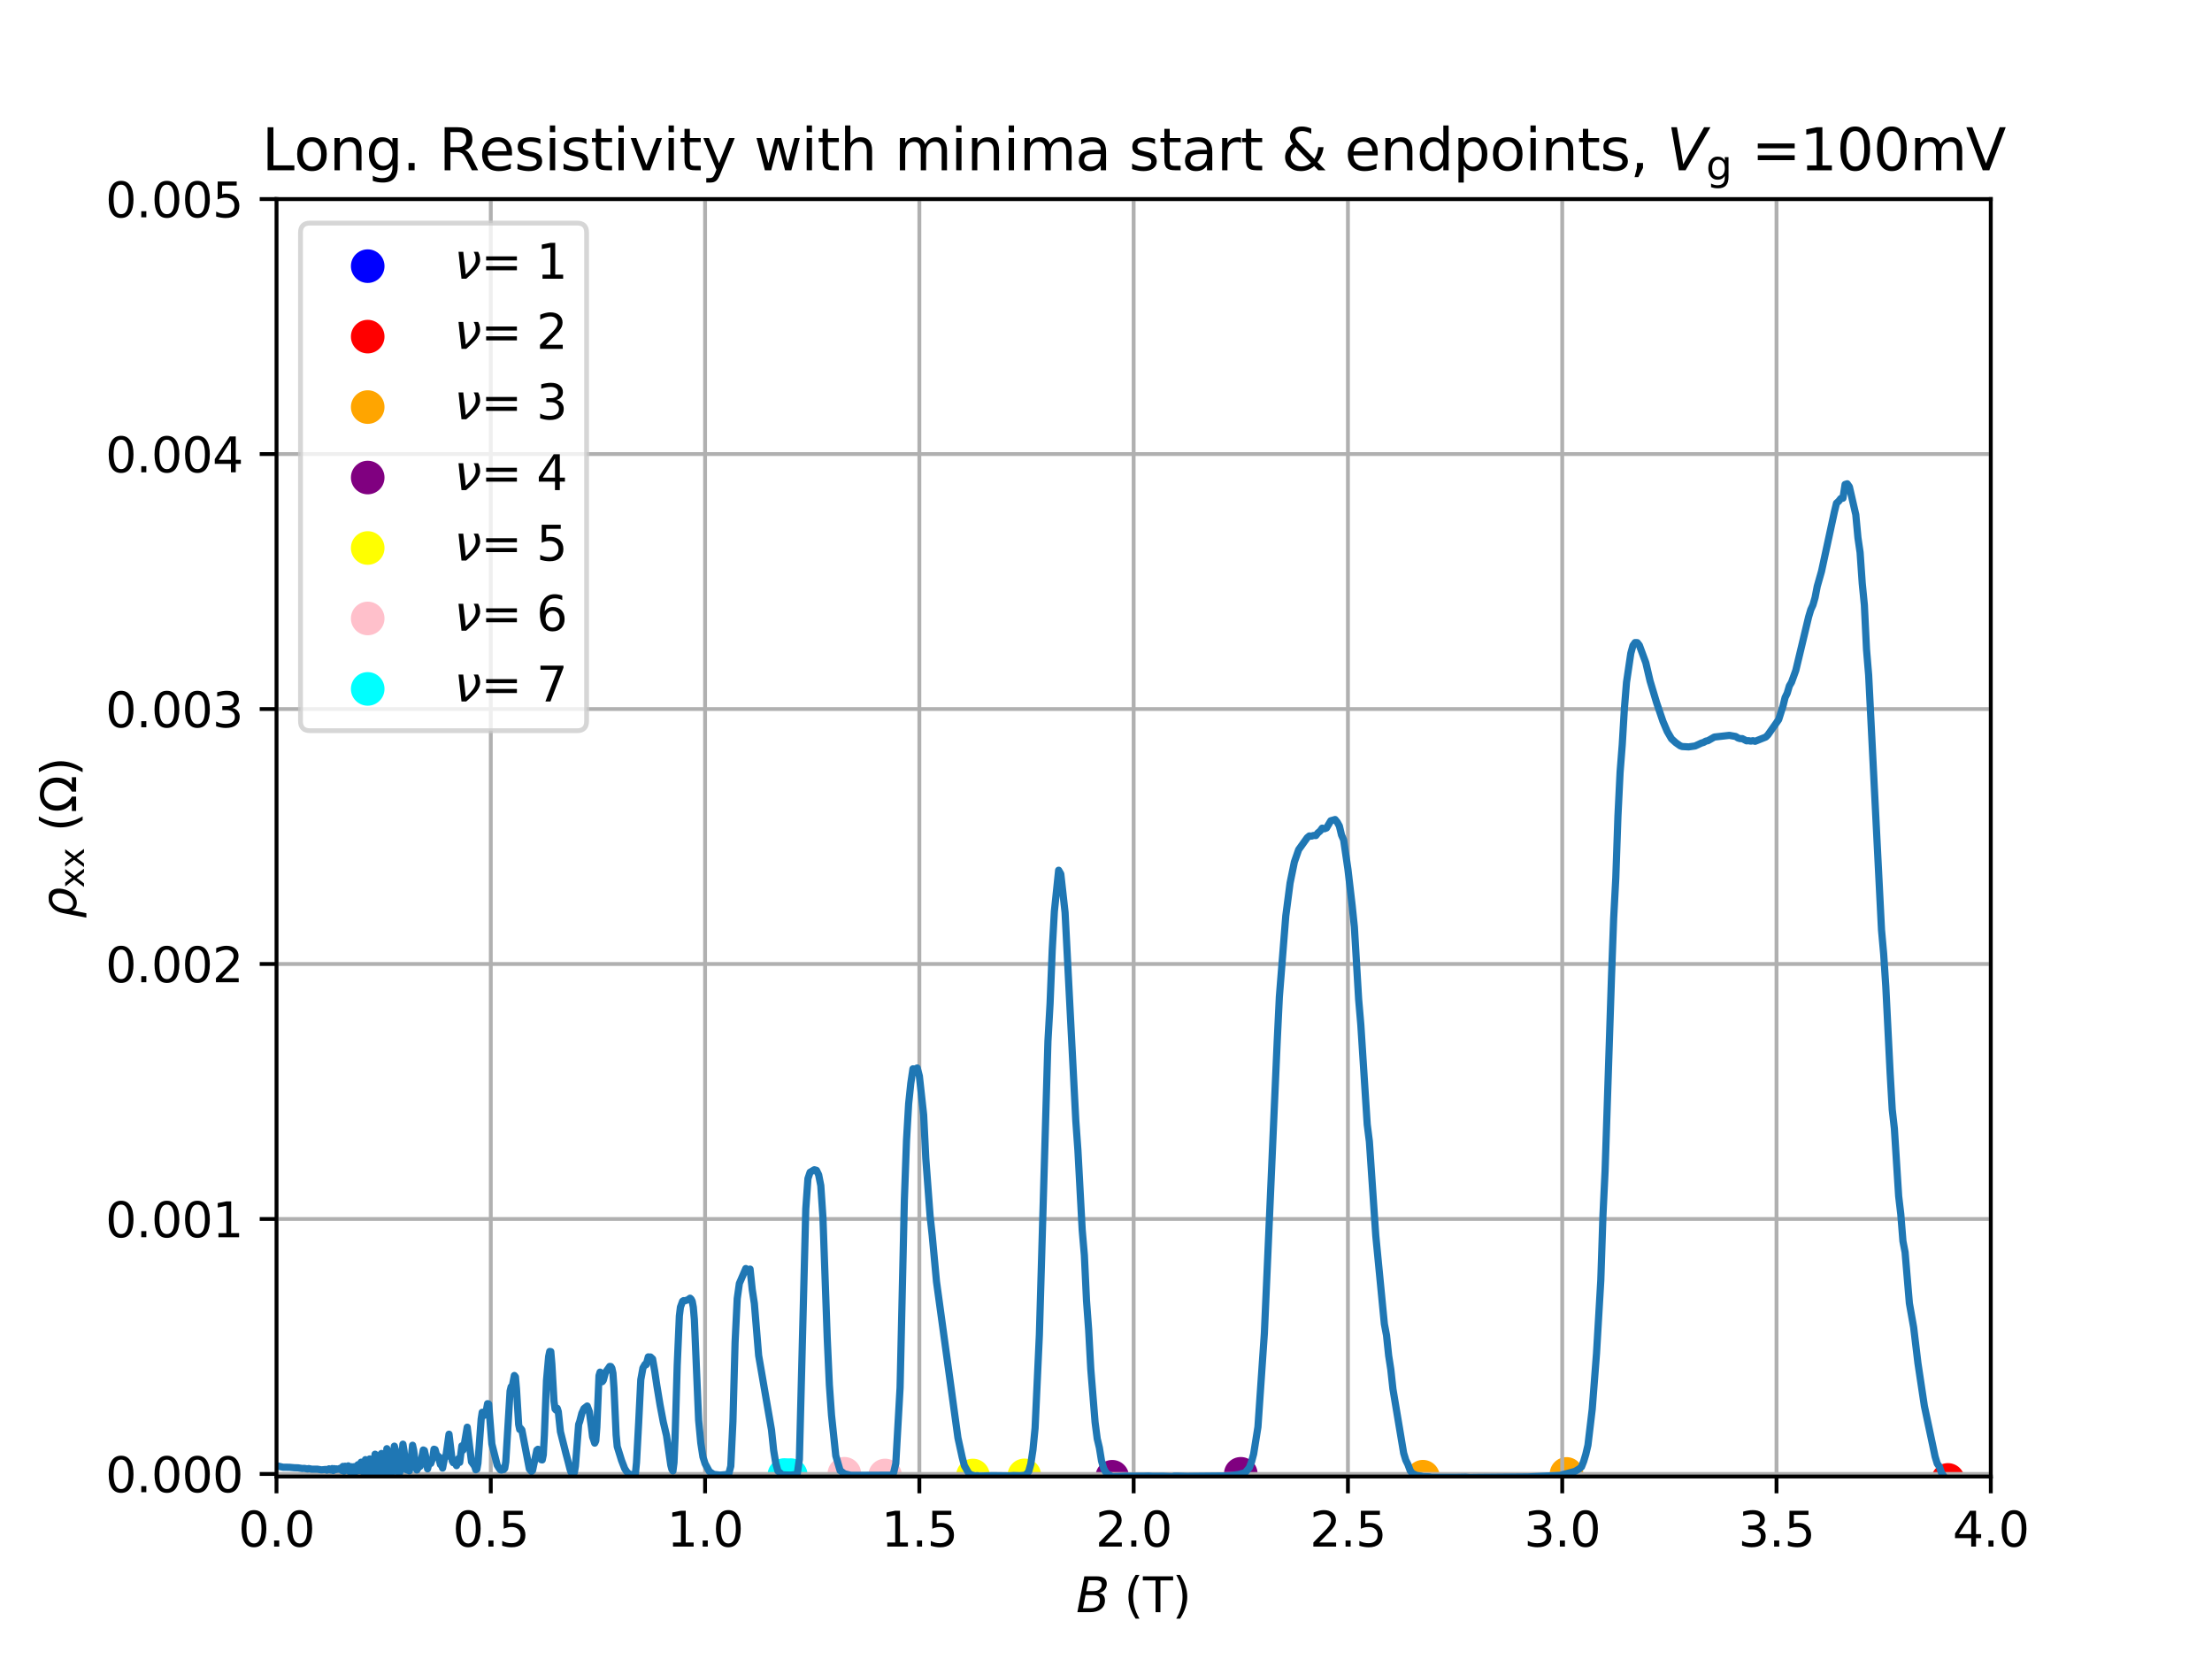 <?xml version="1.0" encoding="utf-8" standalone="no"?>
<!DOCTYPE svg PUBLIC "-//W3C//DTD SVG 1.1//EN"
  "http://www.w3.org/Graphics/SVG/1.1/DTD/svg11.dtd">
<svg height="345.6pt" version="1.1" viewBox="0 0 460.8 345.6" width="460.8pt" xmlns="http://www.w3.org/2000/svg" xmlns:xlink="http://www.w3.org/1999/xlink">
 <defs>
  <style type="text/css">*{stroke-linecap:butt;stroke-linejoin:round;}</style>
 </defs>
 <g id="figure_1">
  <g id="patch_1">
   <path d="M 0 345.6 
L 460.8 345.6 
L 460.8 0 
L 0 0 
z
" style="fill:#ffffff;"/>
  </g>
  <g id="axes_1">
   <g id="patch_2">
    <path d="M 57.6 307.584 
L 414.72 307.584 
L 414.72 41.472 
L 57.6 41.472 
z
" style="fill:#ffffff;"/>
   </g>
   <g id="PathCollection_1">
    <defs>
     <path d="M 0 3 
C 0.796 3 1.559 2.684 2.121 2.121 
C 2.684 1.559 3 0.796 3 0 
C 3 -0.796 2.684 -1.559 2.121 -2.121 
C 1.559 -2.684 0.796 -3 0 -3 
C -0.796 -3 -1.559 -2.684 -2.121 -2.121 
C -2.684 -1.559 -3 -0.796 -3 0 
C -3 0.796 -2.684 1.559 -2.121 2.121 
C -1.559 2.684 -0.796 3 0 3 
z
" id="mf6cc53d689" style="stroke:#0000ff;"/>
    </defs>
    <g clip-path="url(#p133ceb951c)">
     <use style="fill:#0000ff;stroke:#0000ff;" x="720.95" xlink:href="#mf6cc53d689" y="310.542"/>
     <use style="fill:#0000ff;stroke:#0000ff;" x="914.688" xlink:href="#mf6cc53d689" y="311.314"/>
    </g>
   </g>
   <g id="PathCollection_2">
    <defs>
     <path d="M 0 3 
C 0.796 3 1.559 2.684 2.121 2.121 
C 2.684 1.559 3 0.796 3 0 
C 3 -0.796 2.684 -1.559 2.121 -2.121 
C 1.559 -2.684 0.796 -3 0 -3 
C -0.796 -3 -1.559 -2.684 -2.121 -2.121 
C -2.684 -1.559 -3 -0.796 -3 0 
C -3 0.796 -2.684 1.559 -2.121 2.121 
C -1.559 2.684 -0.796 3 0 3 
z
" id="m0d4b844348" style="stroke:#ff0000;"/>
    </defs>
    <g clip-path="url(#p133ceb951c)">
     <use style="fill:#ff0000;stroke:#ff0000;" x="405.792" xlink:href="#m0d4b844348" y="308.294"/>
     <use style="fill:#ff0000;stroke:#ff0000;" x="458.021" xlink:href="#m0d4b844348" y="307.958"/>
    </g>
   </g>
   <g id="PathCollection_3">
    <defs>
     <path d="M 0 3 
C 0.796 3 1.559 2.684 2.121 2.121 
C 2.684 1.559 3 0.796 3 0 
C 3 -0.796 2.684 -1.559 2.121 -2.121 
C 1.559 -2.684 0.796 -3 0 -3 
C -0.796 -3 -1.559 -2.684 -2.121 -2.121 
C -2.684 -1.559 -3 -0.796 -3 0 
C -3 0.796 -2.684 1.559 -2.121 2.121 
C -1.559 2.684 -0.796 3 0 3 
z
" id="m07a401f834" style="stroke:#ffa500;"/>
    </defs>
    <g clip-path="url(#p133ceb951c)">
     <use style="fill:#ffa500;stroke:#ffa500;" x="296.424" xlink:href="#m07a401f834" y="307.623"/>
     <use style="fill:#ffa500;stroke:#ffa500;" x="326.333" xlink:href="#m07a401f834" y="307.043"/>
    </g>
   </g>
   <g id="PathCollection_4">
    <defs>
     <path d="M 0 3 
C 0.796 3 1.559 2.684 2.121 2.121 
C 2.684 1.559 3 0.796 3 0 
C 3 -0.796 2.684 -1.559 2.121 -2.121 
C 1.559 -2.684 0.796 -3 0 -3 
C -0.796 -3 -1.559 -2.684 -2.121 -2.121 
C -2.684 -1.559 -3 -0.796 -3 0 
C -3 0.796 -2.684 1.559 -2.121 2.121 
C -1.559 2.684 -0.796 3 0 3 
z
" id="m19bb8680b7" style="stroke:#800080;"/>
    </defs>
    <g clip-path="url(#p133ceb951c)">
     <use style="fill:#800080;stroke:#800080;" x="231.696" xlink:href="#m19bb8680b7" y="307.635"/>
     <use style="fill:#800080;stroke:#800080;" x="258.48" xlink:href="#m19bb8680b7" y="307.021"/>
    </g>
   </g>
   <g id="PathCollection_5">
    <defs>
     <path d="M 0 3 
C 0.796 3 1.559 2.684 2.121 2.121 
C 2.684 1.559 3 0.796 3 0 
C 3 -0.796 2.684 -1.559 2.121 -2.121 
C 1.559 -2.684 0.796 -3 0 -3 
C -0.796 -3 -1.559 -2.684 -2.121 -2.121 
C -2.684 -1.559 -3 -0.796 -3 0 
C -3 0.796 -2.684 1.559 -2.121 2.121 
C -1.559 2.684 -0.796 3 0 3 
z
" id="m14baf6497b" style="stroke:#ffff00;"/>
    </defs>
    <g clip-path="url(#p133ceb951c)">
     <use style="fill:#ffff00;stroke:#ffff00;" x="202.68" xlink:href="#m14baf6497b" y="307.373"/>
     <use style="fill:#ffff00;stroke:#ffff00;" x="213.394" xlink:href="#m14baf6497b" y="307.346"/>
    </g>
   </g>
   <g id="PathCollection_6">
    <defs>
     <path d="M 0 3 
C 0.796 3 1.559 2.684 2.121 2.121 
C 2.684 1.559 3 0.796 3 0 
C 3 -0.796 2.684 -1.559 2.121 -2.121 
C 1.559 -2.684 0.796 -3 0 -3 
C -0.796 -3 -1.559 -2.684 -2.121 -2.121 
C -2.684 -1.559 -3 -0.796 -3 0 
C -3 0.796 -2.684 1.559 -2.121 2.121 
C -1.559 2.684 -0.796 3 0 3 
z
" id="m4218774c01" style="stroke:#ffc0cb;"/>
    </defs>
    <g clip-path="url(#p133ceb951c)">
     <use style="fill:#ffc0cb;stroke:#ffc0cb;" x="175.896" xlink:href="#m4218774c01" y="307.013"/>
     <use style="fill:#ffc0cb;stroke:#ffc0cb;" x="184.378" xlink:href="#m4218774c01" y="307.366"/>
    </g>
   </g>
   <g id="PathCollection_7">
    <defs>
     <path d="M 0 3 
C 0.796 3 1.559 2.684 2.121 2.121 
C 2.684 1.559 3 0.796 3 0 
C 3 -0.796 2.684 -1.559 2.121 -2.121 
C 1.559 -2.684 0.796 -3 0 -3 
C -0.796 -3 -1.559 -2.684 -2.121 -2.121 
C -2.684 -1.559 -3 -0.796 -3 0 
C -3 0.796 -2.684 1.559 -2.121 2.121 
C -1.559 2.684 -0.796 3 0 3 
z
" id="maa02bf44c6" style="stroke:#00ffff;"/>
    </defs>
    <g clip-path="url(#p133ceb951c)">
     <use style="fill:#00ffff;stroke:#00ffff;" x="163.397" xlink:href="#maa02bf44c6" y="307.274"/>
     <use style="fill:#00ffff;stroke:#00ffff;" x="164.736" xlink:href="#maa02bf44c6" y="307.293"/>
    </g>
   </g>
   <g id="matplotlib.axis_1">
    <g id="xtick_1">
     <g id="line2d_1">
      <path clip-path="url(#p133ceb951c)" d="M 57.6 307.584 
L 57.6 41.472 
" style="fill:none;stroke:#b0b0b0;stroke-linecap:square;stroke-width:0.8;"/>
     </g>
     <g id="line2d_2">
      <defs>
       <path d="M 0 0 
L 0 3.5 
" id="mab5777a65a" style="stroke:#000000;stroke-width:0.8;"/>
      </defs>
      <g>
       <use style="stroke:#000000;stroke-width:0.8;" x="57.6" xlink:href="#mab5777a65a" y="307.584"/>
      </g>
     </g>
     <g id="text_1">
      <!-- 0.0 -->
      <g transform="translate(49.648 322.182)scale(0.1 -0.1)">
       <defs>
        <path d="M 2034 4250 
Q 1547 4250 1301 3770 
Q 1056 3291 1056 2328 
Q 1056 1369 1301 889 
Q 1547 409 2034 409 
Q 2525 409 2770 889 
Q 3016 1369 3016 2328 
Q 3016 3291 2770 3770 
Q 2525 4250 2034 4250 
z
M 2034 4750 
Q 2819 4750 3233 4129 
Q 3647 3509 3647 2328 
Q 3647 1150 3233 529 
Q 2819 -91 2034 -91 
Q 1250 -91 836 529 
Q 422 1150 422 2328 
Q 422 3509 836 4129 
Q 1250 4750 2034 4750 
z
" id="DejaVuSans-30" transform="scale(0.016)"/>
        <path d="M 684 794 
L 1344 794 
L 1344 0 
L 684 0 
L 684 794 
z
" id="DejaVuSans-2e" transform="scale(0.016)"/>
       </defs>
       <use xlink:href="#DejaVuSans-30"/>
       <use x="63.623" xlink:href="#DejaVuSans-2e"/>
       <use x="95.41" xlink:href="#DejaVuSans-30"/>
      </g>
     </g>
    </g>
    <g id="xtick_2">
     <g id="line2d_3">
      <path clip-path="url(#p133ceb951c)" d="M 102.24 307.584 
L 102.24 41.472 
" style="fill:none;stroke:#b0b0b0;stroke-linecap:square;stroke-width:0.8;"/>
     </g>
     <g id="line2d_4">
      <g>
       <use style="stroke:#000000;stroke-width:0.8;" x="102.24" xlink:href="#mab5777a65a" y="307.584"/>
      </g>
     </g>
     <g id="text_2">
      <!-- 0.5 -->
      <g transform="translate(94.288 322.182)scale(0.1 -0.1)">
       <defs>
        <path d="M 691 4666 
L 3169 4666 
L 3169 4134 
L 1269 4134 
L 1269 2991 
Q 1406 3038 1543 3061 
Q 1681 3084 1819 3084 
Q 2600 3084 3056 2656 
Q 3513 2228 3513 1497 
Q 3513 744 3044 326 
Q 2575 -91 1722 -91 
Q 1428 -91 1123 -41 
Q 819 9 494 109 
L 494 744 
Q 775 591 1075 516 
Q 1375 441 1709 441 
Q 2250 441 2565 725 
Q 2881 1009 2881 1497 
Q 2881 1984 2565 2268 
Q 2250 2553 1709 2553 
Q 1456 2553 1204 2497 
Q 953 2441 691 2322 
L 691 4666 
z
" id="DejaVuSans-35" transform="scale(0.016)"/>
       </defs>
       <use xlink:href="#DejaVuSans-30"/>
       <use x="63.623" xlink:href="#DejaVuSans-2e"/>
       <use x="95.41" xlink:href="#DejaVuSans-35"/>
      </g>
     </g>
    </g>
    <g id="xtick_3">
     <g id="line2d_5">
      <path clip-path="url(#p133ceb951c)" d="M 146.88 307.584 
L 146.88 41.472 
" style="fill:none;stroke:#b0b0b0;stroke-linecap:square;stroke-width:0.8;"/>
     </g>
     <g id="line2d_6">
      <g>
       <use style="stroke:#000000;stroke-width:0.8;" x="146.88" xlink:href="#mab5777a65a" y="307.584"/>
      </g>
     </g>
     <g id="text_3">
      <!-- 1.0 -->
      <g transform="translate(138.928 322.182)scale(0.1 -0.1)">
       <defs>
        <path d="M 794 531 
L 1825 531 
L 1825 4091 
L 703 3866 
L 703 4441 
L 1819 4666 
L 2450 4666 
L 2450 531 
L 3481 531 
L 3481 0 
L 794 0 
L 794 531 
z
" id="DejaVuSans-31" transform="scale(0.016)"/>
       </defs>
       <use xlink:href="#DejaVuSans-31"/>
       <use x="63.623" xlink:href="#DejaVuSans-2e"/>
       <use x="95.41" xlink:href="#DejaVuSans-30"/>
      </g>
     </g>
    </g>
    <g id="xtick_4">
     <g id="line2d_7">
      <path clip-path="url(#p133ceb951c)" d="M 191.52 307.584 
L 191.52 41.472 
" style="fill:none;stroke:#b0b0b0;stroke-linecap:square;stroke-width:0.8;"/>
     </g>
     <g id="line2d_8">
      <g>
       <use style="stroke:#000000;stroke-width:0.8;" x="191.52" xlink:href="#mab5777a65a" y="307.584"/>
      </g>
     </g>
     <g id="text_4">
      <!-- 1.5 -->
      <g transform="translate(183.568 322.182)scale(0.1 -0.1)">
       <use xlink:href="#DejaVuSans-31"/>
       <use x="63.623" xlink:href="#DejaVuSans-2e"/>
       <use x="95.41" xlink:href="#DejaVuSans-35"/>
      </g>
     </g>
    </g>
    <g id="xtick_5">
     <g id="line2d_9">
      <path clip-path="url(#p133ceb951c)" d="M 236.16 307.584 
L 236.16 41.472 
" style="fill:none;stroke:#b0b0b0;stroke-linecap:square;stroke-width:0.8;"/>
     </g>
     <g id="line2d_10">
      <g>
       <use style="stroke:#000000;stroke-width:0.8;" x="236.16" xlink:href="#mab5777a65a" y="307.584"/>
      </g>
     </g>
     <g id="text_5">
      <!-- 2.0 -->
      <g transform="translate(228.208 322.182)scale(0.1 -0.1)">
       <defs>
        <path d="M 1228 531 
L 3431 531 
L 3431 0 
L 469 0 
L 469 531 
Q 828 903 1448 1529 
Q 2069 2156 2228 2338 
Q 2531 2678 2651 2914 
Q 2772 3150 2772 3378 
Q 2772 3750 2511 3984 
Q 2250 4219 1831 4219 
Q 1534 4219 1204 4116 
Q 875 4013 500 3803 
L 500 4441 
Q 881 4594 1212 4672 
Q 1544 4750 1819 4750 
Q 2544 4750 2975 4387 
Q 3406 4025 3406 3419 
Q 3406 3131 3298 2873 
Q 3191 2616 2906 2266 
Q 2828 2175 2409 1742 
Q 1991 1309 1228 531 
z
" id="DejaVuSans-32" transform="scale(0.016)"/>
       </defs>
       <use xlink:href="#DejaVuSans-32"/>
       <use x="63.623" xlink:href="#DejaVuSans-2e"/>
       <use x="95.41" xlink:href="#DejaVuSans-30"/>
      </g>
     </g>
    </g>
    <g id="xtick_6">
     <g id="line2d_11">
      <path clip-path="url(#p133ceb951c)" d="M 280.8 307.584 
L 280.8 41.472 
" style="fill:none;stroke:#b0b0b0;stroke-linecap:square;stroke-width:0.8;"/>
     </g>
     <g id="line2d_12">
      <g>
       <use style="stroke:#000000;stroke-width:0.8;" x="280.8" xlink:href="#mab5777a65a" y="307.584"/>
      </g>
     </g>
     <g id="text_6">
      <!-- 2.5 -->
      <g transform="translate(272.848 322.182)scale(0.1 -0.1)">
       <use xlink:href="#DejaVuSans-32"/>
       <use x="63.623" xlink:href="#DejaVuSans-2e"/>
       <use x="95.41" xlink:href="#DejaVuSans-35"/>
      </g>
     </g>
    </g>
    <g id="xtick_7">
     <g id="line2d_13">
      <path clip-path="url(#p133ceb951c)" d="M 325.44 307.584 
L 325.44 41.472 
" style="fill:none;stroke:#b0b0b0;stroke-linecap:square;stroke-width:0.8;"/>
     </g>
     <g id="line2d_14">
      <g>
       <use style="stroke:#000000;stroke-width:0.8;" x="325.44" xlink:href="#mab5777a65a" y="307.584"/>
      </g>
     </g>
     <g id="text_7">
      <!-- 3.0 -->
      <g transform="translate(317.488 322.182)scale(0.1 -0.1)">
       <defs>
        <path d="M 2597 2516 
Q 3050 2419 3304 2112 
Q 3559 1806 3559 1356 
Q 3559 666 3084 287 
Q 2609 -91 1734 -91 
Q 1441 -91 1130 -33 
Q 819 25 488 141 
L 488 750 
Q 750 597 1062 519 
Q 1375 441 1716 441 
Q 2309 441 2620 675 
Q 2931 909 2931 1356 
Q 2931 1769 2642 2001 
Q 2353 2234 1838 2234 
L 1294 2234 
L 1294 2753 
L 1863 2753 
Q 2328 2753 2575 2939 
Q 2822 3125 2822 3475 
Q 2822 3834 2567 4026 
Q 2313 4219 1838 4219 
Q 1578 4219 1281 4162 
Q 984 4106 628 3988 
L 628 4550 
Q 988 4650 1302 4700 
Q 1616 4750 1894 4750 
Q 2613 4750 3031 4423 
Q 3450 4097 3450 3541 
Q 3450 3153 3228 2886 
Q 3006 2619 2597 2516 
z
" id="DejaVuSans-33" transform="scale(0.016)"/>
       </defs>
       <use xlink:href="#DejaVuSans-33"/>
       <use x="63.623" xlink:href="#DejaVuSans-2e"/>
       <use x="95.41" xlink:href="#DejaVuSans-30"/>
      </g>
     </g>
    </g>
    <g id="xtick_8">
     <g id="line2d_15">
      <path clip-path="url(#p133ceb951c)" d="M 370.08 307.584 
L 370.08 41.472 
" style="fill:none;stroke:#b0b0b0;stroke-linecap:square;stroke-width:0.8;"/>
     </g>
     <g id="line2d_16">
      <g>
       <use style="stroke:#000000;stroke-width:0.8;" x="370.08" xlink:href="#mab5777a65a" y="307.584"/>
      </g>
     </g>
     <g id="text_8">
      <!-- 3.5 -->
      <g transform="translate(362.128 322.182)scale(0.1 -0.1)">
       <use xlink:href="#DejaVuSans-33"/>
       <use x="63.623" xlink:href="#DejaVuSans-2e"/>
       <use x="95.41" xlink:href="#DejaVuSans-35"/>
      </g>
     </g>
    </g>
    <g id="xtick_9">
     <g id="line2d_17">
      <path clip-path="url(#p133ceb951c)" d="M 414.72 307.584 
L 414.72 41.472 
" style="fill:none;stroke:#b0b0b0;stroke-linecap:square;stroke-width:0.8;"/>
     </g>
     <g id="line2d_18">
      <g>
       <use style="stroke:#000000;stroke-width:0.8;" x="414.72" xlink:href="#mab5777a65a" y="307.584"/>
      </g>
     </g>
     <g id="text_9">
      <!-- 4.0 -->
      <g transform="translate(406.768 322.182)scale(0.1 -0.1)">
       <defs>
        <path d="M 2419 4116 
L 825 1625 
L 2419 1625 
L 2419 4116 
z
M 2253 4666 
L 3047 4666 
L 3047 1625 
L 3713 1625 
L 3713 1100 
L 3047 1100 
L 3047 0 
L 2419 0 
L 2419 1100 
L 313 1100 
L 313 1709 
L 2253 4666 
z
" id="DejaVuSans-34" transform="scale(0.016)"/>
       </defs>
       <use xlink:href="#DejaVuSans-34"/>
       <use x="63.623" xlink:href="#DejaVuSans-2e"/>
       <use x="95.41" xlink:href="#DejaVuSans-30"/>
      </g>
     </g>
    </g>
    <g id="text_10">
     <!-- $B$ (T) -->
     <g transform="translate(224.16 335.861)scale(0.1 -0.1)">
      <defs>
       <path d="M 1081 4666 
L 2694 4666 
Q 3350 4666 3675 4422 
Q 4000 4178 4000 3688 
Q 4000 3238 3720 2911 
Q 3441 2584 2988 2516 
Q 3375 2428 3569 2181 
Q 3763 1934 3763 1522 
Q 3763 819 3242 409 
Q 2722 0 1819 0 
L 172 0 
L 1081 4666 
z
M 1234 2228 
L 903 519 
L 1919 519 
Q 2491 519 2800 781 
Q 3109 1044 3109 1522 
Q 3109 1891 2904 2059 
Q 2700 2228 2247 2228 
L 1234 2228 
z
M 1606 4147 
L 1331 2741 
L 2272 2741 
Q 2775 2741 3058 2959 
Q 3341 3178 3341 3566 
Q 3341 3869 3150 4008 
Q 2959 4147 2541 4147 
L 1606 4147 
z
" id="DejaVuSans-Oblique-42" transform="scale(0.016)"/>
       <path id="DejaVuSans-20" transform="scale(0.016)"/>
       <path d="M 1984 4856 
Q 1566 4138 1362 3434 
Q 1159 2731 1159 2009 
Q 1159 1288 1364 580 
Q 1569 -128 1984 -844 
L 1484 -844 
Q 1016 -109 783 600 
Q 550 1309 550 2009 
Q 550 2706 781 3412 
Q 1013 4119 1484 4856 
L 1984 4856 
z
" id="DejaVuSans-28" transform="scale(0.016)"/>
       <path d="M -19 4666 
L 3928 4666 
L 3928 4134 
L 2272 4134 
L 2272 0 
L 1638 0 
L 1638 4134 
L -19 4134 
L -19 4666 
z
" id="DejaVuSans-54" transform="scale(0.016)"/>
       <path d="M 513 4856 
L 1013 4856 
Q 1481 4119 1714 3412 
Q 1947 2706 1947 2009 
Q 1947 1309 1714 600 
Q 1481 -109 1013 -844 
L 513 -844 
Q 928 -128 1133 580 
Q 1338 1288 1338 2009 
Q 1338 2731 1133 3434 
Q 928 4138 513 4856 
z
" id="DejaVuSans-29" transform="scale(0.016)"/>
      </defs>
      <use transform="translate(0 0.125)" xlink:href="#DejaVuSans-Oblique-42"/>
      <use transform="translate(68.604 0.125)" xlink:href="#DejaVuSans-20"/>
      <use transform="translate(100.391 0.125)" xlink:href="#DejaVuSans-28"/>
      <use transform="translate(139.404 0.125)" xlink:href="#DejaVuSans-54"/>
      <use transform="translate(200.488 0.125)" xlink:href="#DejaVuSans-29"/>
     </g>
    </g>
   </g>
   <g id="matplotlib.axis_2">
    <g id="ytick_1">
     <g id="line2d_19">
      <path clip-path="url(#p133ceb951c)" d="M 57.6 307.053 
L 414.72 307.053 
" style="fill:none;stroke:#b0b0b0;stroke-linecap:square;stroke-width:0.8;"/>
     </g>
     <g id="line2d_20">
      <defs>
       <path d="M 0 0 
L -3.5 0 
" id="m22effc4db5" style="stroke:#000000;stroke-width:0.8;"/>
      </defs>
      <g>
       <use style="stroke:#000000;stroke-width:0.8;" x="57.6" xlink:href="#m22effc4db5" y="307.053"/>
      </g>
     </g>
     <g id="text_11">
      <!-- 0.000 -->
      <g transform="translate(21.972 310.852)scale(0.1 -0.1)">
       <use xlink:href="#DejaVuSans-30"/>
       <use x="63.623" xlink:href="#DejaVuSans-2e"/>
       <use x="95.41" xlink:href="#DejaVuSans-30"/>
       <use x="159.033" xlink:href="#DejaVuSans-30"/>
       <use x="222.656" xlink:href="#DejaVuSans-30"/>
      </g>
     </g>
    </g>
    <g id="ytick_2">
     <g id="line2d_21">
      <path clip-path="url(#p133ceb951c)" d="M 57.6 253.937 
L 414.72 253.937 
" style="fill:none;stroke:#b0b0b0;stroke-linecap:square;stroke-width:0.8;"/>
     </g>
     <g id="line2d_22">
      <g>
       <use style="stroke:#000000;stroke-width:0.8;" x="57.6" xlink:href="#m22effc4db5" y="253.937"/>
      </g>
     </g>
     <g id="text_12">
      <!-- 0.001 -->
      <g transform="translate(21.972 257.736)scale(0.1 -0.1)">
       <use xlink:href="#DejaVuSans-30"/>
       <use x="63.623" xlink:href="#DejaVuSans-2e"/>
       <use x="95.41" xlink:href="#DejaVuSans-30"/>
       <use x="159.033" xlink:href="#DejaVuSans-30"/>
       <use x="222.656" xlink:href="#DejaVuSans-31"/>
      </g>
     </g>
    </g>
    <g id="ytick_3">
     <g id="line2d_23">
      <path clip-path="url(#p133ceb951c)" d="M 57.6 200.821 
L 414.72 200.821 
" style="fill:none;stroke:#b0b0b0;stroke-linecap:square;stroke-width:0.8;"/>
     </g>
     <g id="line2d_24">
      <g>
       <use style="stroke:#000000;stroke-width:0.8;" x="57.6" xlink:href="#m22effc4db5" y="200.821"/>
      </g>
     </g>
     <g id="text_13">
      <!-- 0.002 -->
      <g transform="translate(21.972 204.62)scale(0.1 -0.1)">
       <use xlink:href="#DejaVuSans-30"/>
       <use x="63.623" xlink:href="#DejaVuSans-2e"/>
       <use x="95.41" xlink:href="#DejaVuSans-30"/>
       <use x="159.033" xlink:href="#DejaVuSans-30"/>
       <use x="222.656" xlink:href="#DejaVuSans-32"/>
      </g>
     </g>
    </g>
    <g id="ytick_4">
     <g id="line2d_25">
      <path clip-path="url(#p133ceb951c)" d="M 57.6 147.704 
L 414.72 147.704 
" style="fill:none;stroke:#b0b0b0;stroke-linecap:square;stroke-width:0.8;"/>
     </g>
     <g id="line2d_26">
      <g>
       <use style="stroke:#000000;stroke-width:0.8;" x="57.6" xlink:href="#m22effc4db5" y="147.704"/>
      </g>
     </g>
     <g id="text_14">
      <!-- 0.003 -->
      <g transform="translate(21.972 151.504)scale(0.1 -0.1)">
       <use xlink:href="#DejaVuSans-30"/>
       <use x="63.623" xlink:href="#DejaVuSans-2e"/>
       <use x="95.41" xlink:href="#DejaVuSans-30"/>
       <use x="159.033" xlink:href="#DejaVuSans-30"/>
       <use x="222.656" xlink:href="#DejaVuSans-33"/>
      </g>
     </g>
    </g>
    <g id="ytick_5">
     <g id="line2d_27">
      <path clip-path="url(#p133ceb951c)" d="M 57.6 94.588 
L 414.72 94.588 
" style="fill:none;stroke:#b0b0b0;stroke-linecap:square;stroke-width:0.8;"/>
     </g>
     <g id="line2d_28">
      <g>
       <use style="stroke:#000000;stroke-width:0.8;" x="57.6" xlink:href="#m22effc4db5" y="94.588"/>
      </g>
     </g>
     <g id="text_15">
      <!-- 0.004 -->
      <g transform="translate(21.972 98.387)scale(0.1 -0.1)">
       <use xlink:href="#DejaVuSans-30"/>
       <use x="63.623" xlink:href="#DejaVuSans-2e"/>
       <use x="95.41" xlink:href="#DejaVuSans-30"/>
       <use x="159.033" xlink:href="#DejaVuSans-30"/>
       <use x="222.656" xlink:href="#DejaVuSans-34"/>
      </g>
     </g>
    </g>
    <g id="ytick_6">
     <g id="line2d_29">
      <path clip-path="url(#p133ceb951c)" d="M 57.6 41.472 
L 414.72 41.472 
" style="fill:none;stroke:#b0b0b0;stroke-linecap:square;stroke-width:0.8;"/>
     </g>
     <g id="line2d_30">
      <g>
       <use style="stroke:#000000;stroke-width:0.8;" x="57.6" xlink:href="#m22effc4db5" y="41.472"/>
      </g>
     </g>
     <g id="text_16">
      <!-- 0.005 -->
      <g transform="translate(21.972 45.271)scale(0.1 -0.1)">
       <use xlink:href="#DejaVuSans-30"/>
       <use x="63.623" xlink:href="#DejaVuSans-2e"/>
       <use x="95.41" xlink:href="#DejaVuSans-30"/>
       <use x="159.033" xlink:href="#DejaVuSans-30"/>
       <use x="222.656" xlink:href="#DejaVuSans-35"/>
      </g>
     </g>
    </g>
    <g id="text_17">
     <!-- $\rho_\mathrm{xx}$ ($\Omega$) -->
     <g transform="translate(15.872 191.328)rotate(-90)scale(0.1 -0.1)">
      <defs>
       <path d="M 1203 2875 
Q 1453 3194 1981 3475 
Q 2188 3584 2756 3584 
Q 3394 3584 3694 3078 
Q 3994 2572 3834 1747 
Q 3672 922 3175 415 
Q 2678 -91 2041 -91 
Q 1656 -91 1409 63 
Q 1163 213 1044 525 
L 681 -1331 
L 103 -1331 
L 697 1716 
Q 838 2438 1203 2875 
z
M 3238 1747 
Q 3359 2381 3169 2744 
Q 2978 3103 2522 3103 
Q 2066 3103 1734 2744 
Q 1403 2381 1281 1747 
Q 1156 1113 1347 750 
Q 1538 391 1994 391 
Q 2450 391 2781 750 
Q 3113 1113 3238 1747 
z
" id="DejaVuSans-Oblique-3c1" transform="scale(0.016)"/>
       <path d="M 3513 3500 
L 2247 1797 
L 3578 0 
L 2900 0 
L 1881 1375 
L 863 0 
L 184 0 
L 1544 1831 
L 300 3500 
L 978 3500 
L 1906 2253 
L 2834 3500 
L 3513 3500 
z
" id="DejaVuSans-78" transform="scale(0.016)"/>
       <path d="M 4647 556 
L 4647 0 
L 2772 0 
L 2772 556 
Q 3325 859 3634 1378 
Q 3944 1897 3944 2528 
Q 3944 3278 3531 3731 
Q 3119 4184 2444 4184 
Q 1769 4184 1355 3729 
Q 941 3275 941 2528 
Q 941 1897 1250 1378 
Q 1563 859 2119 556 
L 2119 0 
L 244 0 
L 244 556 
L 1241 556 
Q 747 991 519 1456 
Q 294 1922 294 2497 
Q 294 3491 894 4106 
Q 1491 4722 2444 4722 
Q 3391 4722 3994 4106 
Q 4594 3494 4594 2528 
Q 4594 1922 4372 1459 
Q 4150 997 3647 556 
L 4647 556 
z
" id="DejaVuSans-3a9" transform="scale(0.016)"/>
      </defs>
      <use transform="translate(0 0.125)" xlink:href="#DejaVuSans-Oblique-3c1"/>
      <use transform="translate(63.477 -16.281)scale(0.7)" xlink:href="#DejaVuSans-78"/>
      <use transform="translate(104.902 -16.281)scale(0.7)" xlink:href="#DejaVuSans-78"/>
      <use transform="translate(149.062 0.125)" xlink:href="#DejaVuSans-20"/>
      <use transform="translate(180.85 0.125)" xlink:href="#DejaVuSans-28"/>
      <use transform="translate(219.863 0.125)" xlink:href="#DejaVuSans-3a9"/>
      <use transform="translate(296.279 0.125)" xlink:href="#DejaVuSans-29"/>
     </g>
    </g>
   </g>
   <g id="line2d_31">
    <path clip-path="url(#p133ceb951c)" d="M 57.6 305.336 
L 58.939 305.647 
L 60.278 305.663 
L 61.394 305.764 
L 62.064 305.773 
L 62.957 305.915 
L 63.403 305.89 
L 64.073 306.014 
L 64.296 305.926 
L 64.966 306.061 
L 66.082 306.055 
L 66.974 306.2 
L 67.867 306.11 
L 68.09 306.255 
L 68.314 306.187 
L 68.537 305.981 
L 68.76 306.188 
L 68.983 306.234 
L 69.206 305.932 
L 69.43 306.33 
L 69.653 305.952 
L 69.876 306.165 
L 70.099 305.996 
L 70.322 306.086 
L 70.992 305.825 
L 71.215 306.327 
L 71.438 305.478 
L 71.662 306.482 
L 71.885 305.444 
L 72.108 306.153 
L 72.331 306.216 
L 72.554 305.366 
L 72.778 306.526 
L 73.001 305.702 
L 73.224 305.549 
L 73.447 306.617 
L 73.67 305.561 
L 73.894 305.521 
L 74.117 306.6 
L 74.563 305.125 
L 74.786 306.381 
L 75.01 306.313 
L 75.233 304.597 
L 75.679 306.702 
L 75.902 305.946 
L 76.126 304.068 
L 76.572 306.761 
L 76.795 306.406 
L 77.018 303.923 
L 77.242 304.251 
L 77.465 306.432 
L 77.688 306.833 
L 77.911 305.699 
L 78.134 302.939 
L 78.358 304.223 
L 78.581 306.356 
L 78.804 306.895 
L 79.027 306.09 
L 79.25 303.04 
L 79.474 302.784 
L 79.92 306.802 
L 80.143 306.936 
L 80.366 305.803 
L 80.59 301.788 
L 80.813 302.248 
L 81.259 306.564 
L 81.482 306.978 
L 81.706 306.775 
L 81.929 304.663 
L 82.152 301.261 
L 82.375 302.056 
L 82.822 306.399 
L 83.045 306.801 
L 83.268 306.774 
L 83.491 305.963 
L 83.938 300.849 
L 84.161 302.165 
L 84.607 306.143 
L 84.83 306.251 
L 85.054 306.191 
L 85.277 306.414 
L 85.5 305.323 
L 85.946 301.073 
L 86.17 302.087 
L 86.616 305.704 
L 86.839 306.227 
L 87.286 305.536 
L 87.509 305.472 
L 88.178 302.055 
L 88.402 302.166 
L 88.625 303.156 
L 89.071 305.989 
L 89.294 305.133 
L 89.518 304.75 
L 89.741 304.858 
L 90.187 303.572 
L 90.41 301.896 
L 90.634 301.975 
L 91.08 303.557 
L 91.303 303.355 
L 91.75 305.103 
L 91.973 305.173 
L 92.196 305.828 
L 92.642 303.501 
L 92.866 303.509 
L 93.535 298.77 
L 94.205 304.319 
L 94.428 304.712 
L 94.651 304.704 
L 94.874 304.843 
L 95.098 305.321 
L 95.544 303.826 
L 95.767 304.643 
L 96.214 301.197 
L 96.437 302.112 
L 96.66 301.248 
L 97.33 297.311 
L 98.222 304.528 
L 98.669 305.132 
L 98.892 305.468 
L 99.115 306.182 
L 99.338 306.055 
L 99.562 304.822 
L 100.231 295.658 
L 100.454 294.204 
L 100.678 294.189 
L 100.901 294.834 
L 101.347 293.613 
L 101.57 292.413 
L 101.794 292.48 
L 102.463 300.795 
L 103.579 305.216 
L 104.026 305.933 
L 104.249 306.2 
L 104.472 306.251 
L 104.695 306.088 
L 104.918 306.148 
L 105.142 305.893 
L 105.365 304.502 
L 106.258 289.795 
L 106.481 288.888 
L 106.704 288.826 
L 107.15 286.545 
L 107.374 286.832 
L 107.597 289.368 
L 108.043 296.732 
L 108.266 297.781 
L 108.49 297.599 
L 108.713 297.894 
L 110.275 306.02 
L 110.722 306.535 
L 110.945 306.3 
L 111.838 302.08 
L 112.061 301.911 
L 112.284 302.171 
L 112.507 302.858 
L 112.73 304.08 
L 112.954 304.126 
L 113.177 303.058 
L 113.4 298.982 
L 113.846 287.585 
L 114.293 282.586 
L 114.516 281.529 
L 114.739 281.567 
L 114.962 284.134 
L 115.409 291.9 
L 115.632 293.525 
L 115.855 293.772 
L 116.078 293.373 
L 116.302 294.063 
L 116.748 298.236 
L 117.864 302.673 
L 118.31 304.352 
L 118.757 306.109 
L 118.98 306.726 
L 119.203 306.96 
L 119.426 307.001 
L 119.65 306.739 
L 119.873 305.389 
L 120.542 296.733 
L 120.766 296.124 
L 121.212 294.394 
L 121.658 293.42 
L 122.328 292.899 
L 122.774 294.08 
L 123.221 297.435 
L 123.444 299.318 
L 123.89 300.631 
L 124.114 300.157 
L 124.337 297.294 
L 124.783 286.586 
L 125.006 285.841 
L 125.453 287.834 
L 125.676 287.555 
L 126.122 285.904 
L 126.792 284.978 
L 127.015 284.65 
L 127.238 284.671 
L 127.462 285.011 
L 127.685 286.054 
L 127.908 289.217 
L 128.354 298.915 
L 128.578 301.332 
L 129.47 304.205 
L 130.14 305.947 
L 130.586 306.623 
L 131.033 307.057 
L 131.479 307.217 
L 131.702 307.158 
L 132.149 307.254 
L 132.372 306.956 
L 132.595 304.662 
L 133.042 296.425 
L 133.488 287.416 
L 133.934 284.975 
L 134.381 284.206 
L 134.604 284.294 
L 135.05 282.662 
L 135.274 282.9 
L 135.497 282.678 
L 135.943 283.09 
L 136.39 285.625 
L 136.836 288.643 
L 137.506 292.708 
L 138.175 296.235 
L 138.845 299.049 
L 139.738 305.232 
L 139.961 306.079 
L 140.184 306.437 
L 140.407 304.68 
L 140.63 299.459 
L 141.077 284.392 
L 141.523 274.149 
L 141.746 272.312 
L 142.193 271.084 
L 142.416 270.942 
L 142.639 270.989 
L 143.309 270.771 
L 143.755 270.441 
L 143.978 270.644 
L 144.202 271.097 
L 144.425 272.303 
L 144.648 274.855 
L 145.541 295.883 
L 145.987 300.597 
L 146.434 303.497 
L 146.88 304.905 
L 147.773 306.551 
L 148.666 307.14 
L 150.005 307.295 
L 151.79 307.133 
L 152.237 305.423 
L 152.683 296.09 
L 153.13 279.643 
L 153.576 270.533 
L 154.022 267.37 
L 155.362 264.258 
L 155.808 264.663 
L 156.254 264.382 
L 156.701 268.621 
L 157.147 271.546 
L 158.04 282.374 
L 160.718 297.881 
L 161.165 302.133 
L 161.611 304.846 
L 162.058 306.442 
L 162.95 307.235 
L 164.736 307.293 
L 166.075 307.137 
L 166.522 304.009 
L 167.861 251.844 
L 168.307 245.532 
L 168.754 244.202 
L 169.646 243.683 
L 170.093 243.815 
L 170.539 244.721 
L 170.986 246.987 
L 171.432 253.617 
L 172.325 278.698 
L 172.771 288.475 
L 173.218 294.8 
L 174.11 303.254 
L 175.003 306.325 
L 175.896 307.013 
L 177.235 307.338 
L 179.914 307.333 
L 185.717 307.306 
L 186.163 306.795 
L 186.61 304.867 
L 187.502 289.064 
L 188.395 249.983 
L 188.842 237.566 
L 189.288 229.923 
L 189.734 225.693 
L 190.181 222.66 
L 190.627 222.711 
L 191.074 222.483 
L 191.52 224.154 
L 192.413 232.266 
L 192.859 241.301 
L 193.752 253.269 
L 194.198 257.391 
L 195.091 267.009 
L 199.555 299.524 
L 200.448 303.605 
L 200.894 305.324 
L 201.787 306.869 
L 202.234 307.213 
L 203.126 307.471 
L 203.573 307.411 
L 204.019 307.496 
L 205.358 307.453 
L 206.698 307.404 
L 209.376 307.436 
L 210.269 307.45 
L 211.162 307.387 
L 212.501 307.43 
L 213.394 307.346 
L 213.84 307.108 
L 214.286 306.557 
L 214.733 304.968 
L 215.179 302.049 
L 215.626 297.498 
L 216.518 278.09 
L 218.304 216.911 
L 218.75 209.047 
L 219.197 197.902 
L 219.643 189.861 
L 220.536 181.287 
L 220.982 182.059 
L 221.875 190.101 
L 224.107 233.438 
L 224.554 239.719 
L 225.446 256.27 
L 225.893 261.475 
L 226.339 270.948 
L 226.786 277.027 
L 227.232 285.201 
L 228.125 296.276 
L 228.571 299.708 
L 229.018 301.582 
L 229.464 304.324 
L 229.91 305.872 
L 230.357 306.72 
L 230.803 307.138 
L 231.696 307.635 
L 234.821 307.507 
L 237.946 307.513 
L 239.285 307.482 
L 240.178 307.537 
L 242.41 307.52 
L 244.195 307.594 
L 244.642 307.49 
L 245.534 307.499 
L 247.32 307.544 
L 248.659 307.525 
L 255.355 307.458 
L 256.248 307.406 
L 258.034 307.153 
L 259.373 306.795 
L 260.266 305.733 
L 260.712 304.545 
L 261.158 302.877 
L 262.051 297.27 
L 263.39 277.758 
L 266.069 216.854 
L 266.515 207.654 
L 267.854 190.797 
L 268.747 183.947 
L 269.64 179.577 
L 270.533 177.006 
L 272.318 174.512 
L 272.765 174.145 
L 273.211 174.183 
L 273.658 174.031 
L 274.104 174.069 
L 274.55 173.499 
L 274.997 173.132 
L 275.443 172.523 
L 275.89 172.65 
L 276.336 172.486 
L 277.229 170.979 
L 278.122 170.725 
L 278.568 171.27 
L 279.014 172.08 
L 279.461 173.942 
L 279.907 174.981 
L 280.8 181.097 
L 281.693 188.772 
L 282.139 193.102 
L 283.032 208.211 
L 283.478 213.403 
L 284.818 234.248 
L 285.264 237.794 
L 286.603 257.448 
L 288.389 275.824 
L 288.835 278.154 
L 289.282 282.396 
L 289.728 285.277 
L 290.174 289.368 
L 292.406 302.706 
L 292.853 304.175 
L 293.299 305.084 
L 293.746 306.296 
L 294.192 306.929 
L 295.085 307.357 
L 295.978 307.49 
L 296.424 307.623 
L 297.763 307.654 
L 298.21 307.772 
L 299.549 307.765 
L 303.12 307.768 
L 305.352 307.73 
L 306.245 307.8 
L 307.138 307.778 
L 318.298 307.677 
L 324.994 307.341 
L 328.118 306.511 
L 329.011 305.957 
L 329.458 305.565 
L 329.904 304.441 
L 330.35 302.959 
L 330.797 301.053 
L 331.69 293.531 
L 332.582 281.962 
L 333.475 266.706 
L 333.922 253.244 
L 334.368 243.904 
L 335.707 203.373 
L 336.154 191.33 
L 336.6 182.895 
L 337.046 170.041 
L 337.493 160.898 
L 337.939 155.174 
L 338.386 147.664 
L 338.832 142.143 
L 339.725 136.102 
L 340.171 134.482 
L 340.618 133.861 
L 341.064 133.873 
L 341.51 134.431 
L 342.85 138.053 
L 343.742 141.864 
L 345.082 146.334 
L 346.421 150.273 
L 347.314 152.375 
L 348.206 153.908 
L 349.099 154.718 
L 349.992 155.351 
L 350.438 155.516 
L 351.778 155.592 
L 353.117 155.402 
L 354.456 154.782 
L 354.902 154.655 
L 355.349 154.389 
L 355.795 154.3 
L 357.134 153.541 
L 360.259 153.186 
L 361.598 153.427 
L 362.045 153.73 
L 362.491 153.87 
L 362.938 153.87 
L 363.83 154.326 
L 364.277 154.3 
L 364.723 154.389 
L 365.17 154.3 
L 365.616 154.427 
L 367.402 153.718 
L 367.848 153.541 
L 368.294 153.084 
L 370.526 149.919 
L 371.419 147.12 
L 371.866 145.309 
L 372.312 144.397 
L 372.758 142.89 
L 373.205 142.13 
L 374.098 139.661 
L 376.776 128.478 
L 377.222 126.997 
L 377.669 126.022 
L 378.115 124.477 
L 378.562 122.159 
L 379.454 119.019 
L 380.347 114.89 
L 382.133 106.646 
L 382.579 104.823 
L 383.026 104.417 
L 383.472 103.847 
L 383.918 103.784 
L 384.365 100.922 
L 384.811 100.783 
L 385.258 101.404 
L 386.597 107.216 
L 387.043 112.016 
L 387.49 115.093 
L 387.936 121.501 
L 388.382 126.047 
L 388.829 135.279 
L 389.275 140.661 
L 391.954 193.723 
L 392.4 198.7 
L 392.846 205.513 
L 393.739 223.332 
L 394.186 231.145 
L 394.632 235.109 
L 395.525 249.179 
L 395.971 252.978 
L 396.418 258.563 
L 396.864 260.867 
L 397.757 271.48 
L 398.65 276.533 
L 399.542 283.979 
L 400.882 292.907 
L 403.114 303.425 
L 403.56 304.9 
L 404.006 305.521 
L 404.453 306.825 
L 405.346 308.142 
L 406.238 308.351 
L 406.685 308.443 
L 407.131 308.259 
L 408.917 308.294 
L 411.595 308.291 
L 412.042 308.208 
L 412.488 308.313 
L 414.274 308.227 
L 414.72 308.338 
L 415.166 308.303 
L 415.166 308.303 
" style="fill:none;stroke:#1f77b4;stroke-linecap:square;stroke-width:1.5;"/>
   </g>
   <g id="patch_3">
    <path d="M 57.6 307.584 
L 57.6 41.472 
" style="fill:none;stroke:#000000;stroke-linecap:square;stroke-linejoin:miter;stroke-width:0.8;"/>
   </g>
   <g id="patch_4">
    <path d="M 414.72 307.584 
L 414.72 41.472 
" style="fill:none;stroke:#000000;stroke-linecap:square;stroke-linejoin:miter;stroke-width:0.8;"/>
   </g>
   <g id="patch_5">
    <path d="M 57.6 307.584 
L 414.72 307.584 
" style="fill:none;stroke:#000000;stroke-linecap:square;stroke-linejoin:miter;stroke-width:0.8;"/>
   </g>
   <g id="patch_6">
    <path d="M 57.6 41.472 
L 414.72 41.472 
" style="fill:none;stroke:#000000;stroke-linecap:square;stroke-linejoin:miter;stroke-width:0.8;"/>
   </g>
   <g id="text_18">
    <!-- Long. Resistivity with minima start &amp; endpoints, $V_\mathrm{g}$ =100mV -->
    <g transform="translate(54.54 35.472)scale(0.12 -0.12)">
     <defs>
      <path d="M 628 4666 
L 1259 4666 
L 1259 531 
L 3531 531 
L 3531 0 
L 628 0 
L 628 4666 
z
" id="DejaVuSans-4c" transform="scale(0.016)"/>
      <path d="M 1959 3097 
Q 1497 3097 1228 2736 
Q 959 2375 959 1747 
Q 959 1119 1226 758 
Q 1494 397 1959 397 
Q 2419 397 2687 759 
Q 2956 1122 2956 1747 
Q 2956 2369 2687 2733 
Q 2419 3097 1959 3097 
z
M 1959 3584 
Q 2709 3584 3137 3096 
Q 3566 2609 3566 1747 
Q 3566 888 3137 398 
Q 2709 -91 1959 -91 
Q 1206 -91 779 398 
Q 353 888 353 1747 
Q 353 2609 779 3096 
Q 1206 3584 1959 3584 
z
" id="DejaVuSans-6f" transform="scale(0.016)"/>
      <path d="M 3513 2113 
L 3513 0 
L 2938 0 
L 2938 2094 
Q 2938 2591 2744 2837 
Q 2550 3084 2163 3084 
Q 1697 3084 1428 2787 
Q 1159 2491 1159 1978 
L 1159 0 
L 581 0 
L 581 3500 
L 1159 3500 
L 1159 2956 
Q 1366 3272 1645 3428 
Q 1925 3584 2291 3584 
Q 2894 3584 3203 3211 
Q 3513 2838 3513 2113 
z
" id="DejaVuSans-6e" transform="scale(0.016)"/>
      <path d="M 2906 1791 
Q 2906 2416 2648 2759 
Q 2391 3103 1925 3103 
Q 1463 3103 1205 2759 
Q 947 2416 947 1791 
Q 947 1169 1205 825 
Q 1463 481 1925 481 
Q 2391 481 2648 825 
Q 2906 1169 2906 1791 
z
M 3481 434 
Q 3481 -459 3084 -895 
Q 2688 -1331 1869 -1331 
Q 1566 -1331 1297 -1286 
Q 1028 -1241 775 -1147 
L 775 -588 
Q 1028 -725 1275 -790 
Q 1522 -856 1778 -856 
Q 2344 -856 2625 -561 
Q 2906 -266 2906 331 
L 2906 616 
Q 2728 306 2450 153 
Q 2172 0 1784 0 
Q 1141 0 747 490 
Q 353 981 353 1791 
Q 353 2603 747 3093 
Q 1141 3584 1784 3584 
Q 2172 3584 2450 3431 
Q 2728 3278 2906 2969 
L 2906 3500 
L 3481 3500 
L 3481 434 
z
" id="DejaVuSans-67" transform="scale(0.016)"/>
      <path d="M 2841 2188 
Q 3044 2119 3236 1894 
Q 3428 1669 3622 1275 
L 4263 0 
L 3584 0 
L 2988 1197 
Q 2756 1666 2539 1819 
Q 2322 1972 1947 1972 
L 1259 1972 
L 1259 0 
L 628 0 
L 628 4666 
L 2053 4666 
Q 2853 4666 3247 4331 
Q 3641 3997 3641 3322 
Q 3641 2881 3436 2590 
Q 3231 2300 2841 2188 
z
M 1259 4147 
L 1259 2491 
L 2053 2491 
Q 2509 2491 2742 2702 
Q 2975 2913 2975 3322 
Q 2975 3731 2742 3939 
Q 2509 4147 2053 4147 
L 1259 4147 
z
" id="DejaVuSans-52" transform="scale(0.016)"/>
      <path d="M 3597 1894 
L 3597 1613 
L 953 1613 
Q 991 1019 1311 708 
Q 1631 397 2203 397 
Q 2534 397 2845 478 
Q 3156 559 3463 722 
L 3463 178 
Q 3153 47 2828 -22 
Q 2503 -91 2169 -91 
Q 1331 -91 842 396 
Q 353 884 353 1716 
Q 353 2575 817 3079 
Q 1281 3584 2069 3584 
Q 2775 3584 3186 3129 
Q 3597 2675 3597 1894 
z
M 3022 2063 
Q 3016 2534 2758 2815 
Q 2500 3097 2075 3097 
Q 1594 3097 1305 2825 
Q 1016 2553 972 2059 
L 3022 2063 
z
" id="DejaVuSans-65" transform="scale(0.016)"/>
      <path d="M 2834 3397 
L 2834 2853 
Q 2591 2978 2328 3040 
Q 2066 3103 1784 3103 
Q 1356 3103 1142 2972 
Q 928 2841 928 2578 
Q 928 2378 1081 2264 
Q 1234 2150 1697 2047 
L 1894 2003 
Q 2506 1872 2764 1633 
Q 3022 1394 3022 966 
Q 3022 478 2636 193 
Q 2250 -91 1575 -91 
Q 1294 -91 989 -36 
Q 684 19 347 128 
L 347 722 
Q 666 556 975 473 
Q 1284 391 1588 391 
Q 1994 391 2212 530 
Q 2431 669 2431 922 
Q 2431 1156 2273 1281 
Q 2116 1406 1581 1522 
L 1381 1569 
Q 847 1681 609 1914 
Q 372 2147 372 2553 
Q 372 3047 722 3315 
Q 1072 3584 1716 3584 
Q 2034 3584 2315 3537 
Q 2597 3491 2834 3397 
z
" id="DejaVuSans-73" transform="scale(0.016)"/>
      <path d="M 603 3500 
L 1178 3500 
L 1178 0 
L 603 0 
L 603 3500 
z
M 603 4863 
L 1178 4863 
L 1178 4134 
L 603 4134 
L 603 4863 
z
" id="DejaVuSans-69" transform="scale(0.016)"/>
      <path d="M 1172 4494 
L 1172 3500 
L 2356 3500 
L 2356 3053 
L 1172 3053 
L 1172 1153 
Q 1172 725 1289 603 
Q 1406 481 1766 481 
L 2356 481 
L 2356 0 
L 1766 0 
Q 1100 0 847 248 
Q 594 497 594 1153 
L 594 3053 
L 172 3053 
L 172 3500 
L 594 3500 
L 594 4494 
L 1172 4494 
z
" id="DejaVuSans-74" transform="scale(0.016)"/>
      <path d="M 191 3500 
L 800 3500 
L 1894 563 
L 2988 3500 
L 3597 3500 
L 2284 0 
L 1503 0 
L 191 3500 
z
" id="DejaVuSans-76" transform="scale(0.016)"/>
      <path d="M 2059 -325 
Q 1816 -950 1584 -1140 
Q 1353 -1331 966 -1331 
L 506 -1331 
L 506 -850 
L 844 -850 
Q 1081 -850 1212 -737 
Q 1344 -625 1503 -206 
L 1606 56 
L 191 3500 
L 800 3500 
L 1894 763 
L 2988 3500 
L 3597 3500 
L 2059 -325 
z
" id="DejaVuSans-79" transform="scale(0.016)"/>
      <path d="M 269 3500 
L 844 3500 
L 1563 769 
L 2278 3500 
L 2956 3500 
L 3675 769 
L 4391 3500 
L 4966 3500 
L 4050 0 
L 3372 0 
L 2619 2869 
L 1863 0 
L 1184 0 
L 269 3500 
z
" id="DejaVuSans-77" transform="scale(0.016)"/>
      <path d="M 3513 2113 
L 3513 0 
L 2938 0 
L 2938 2094 
Q 2938 2591 2744 2837 
Q 2550 3084 2163 3084 
Q 1697 3084 1428 2787 
Q 1159 2491 1159 1978 
L 1159 0 
L 581 0 
L 581 4863 
L 1159 4863 
L 1159 2956 
Q 1366 3272 1645 3428 
Q 1925 3584 2291 3584 
Q 2894 3584 3203 3211 
Q 3513 2838 3513 2113 
z
" id="DejaVuSans-68" transform="scale(0.016)"/>
      <path d="M 3328 2828 
Q 3544 3216 3844 3400 
Q 4144 3584 4550 3584 
Q 5097 3584 5394 3201 
Q 5691 2819 5691 2113 
L 5691 0 
L 5113 0 
L 5113 2094 
Q 5113 2597 4934 2840 
Q 4756 3084 4391 3084 
Q 3944 3084 3684 2787 
Q 3425 2491 3425 1978 
L 3425 0 
L 2847 0 
L 2847 2094 
Q 2847 2600 2669 2842 
Q 2491 3084 2119 3084 
Q 1678 3084 1418 2786 
Q 1159 2488 1159 1978 
L 1159 0 
L 581 0 
L 581 3500 
L 1159 3500 
L 1159 2956 
Q 1356 3278 1631 3431 
Q 1906 3584 2284 3584 
Q 2666 3584 2933 3390 
Q 3200 3197 3328 2828 
z
" id="DejaVuSans-6d" transform="scale(0.016)"/>
      <path d="M 2194 1759 
Q 1497 1759 1228 1600 
Q 959 1441 959 1056 
Q 959 750 1161 570 
Q 1363 391 1709 391 
Q 2188 391 2477 730 
Q 2766 1069 2766 1631 
L 2766 1759 
L 2194 1759 
z
M 3341 1997 
L 3341 0 
L 2766 0 
L 2766 531 
Q 2569 213 2275 61 
Q 1981 -91 1556 -91 
Q 1019 -91 701 211 
Q 384 513 384 1019 
Q 384 1609 779 1909 
Q 1175 2209 1959 2209 
L 2766 2209 
L 2766 2266 
Q 2766 2663 2505 2880 
Q 2244 3097 1772 3097 
Q 1472 3097 1187 3025 
Q 903 2953 641 2809 
L 641 3341 
Q 956 3463 1253 3523 
Q 1550 3584 1831 3584 
Q 2591 3584 2966 3190 
Q 3341 2797 3341 1997 
z
" id="DejaVuSans-61" transform="scale(0.016)"/>
      <path d="M 2631 2963 
Q 2534 3019 2420 3045 
Q 2306 3072 2169 3072 
Q 1681 3072 1420 2755 
Q 1159 2438 1159 1844 
L 1159 0 
L 581 0 
L 581 3500 
L 1159 3500 
L 1159 2956 
Q 1341 3275 1631 3429 
Q 1922 3584 2338 3584 
Q 2397 3584 2469 3576 
Q 2541 3569 2628 3553 
L 2631 2963 
z
" id="DejaVuSans-72" transform="scale(0.016)"/>
      <path d="M 1556 2509 
Q 1272 2256 1139 2004 
Q 1006 1753 1006 1478 
Q 1006 1022 1337 719 
Q 1669 416 2169 416 
Q 2466 416 2725 514 
Q 2984 613 3213 813 
L 1556 2509 
z
M 1997 2859 
L 3584 1234 
Q 3769 1513 3872 1830 
Q 3975 2147 3994 2503 
L 4575 2503 
Q 4538 2091 4375 1687 
Q 4213 1284 3922 891 
L 4794 0 
L 4006 0 
L 3559 459 
Q 3234 181 2878 45 
Q 2522 -91 2113 -91 
Q 1359 -91 881 339 
Q 403 769 403 1441 
Q 403 1841 612 2192 
Q 822 2544 1241 2853 
Q 1091 3050 1012 3245 
Q 934 3441 934 3628 
Q 934 4134 1281 4442 
Q 1628 4750 2203 4750 
Q 2463 4750 2720 4694 
Q 2978 4638 3244 4525 
L 3244 3956 
Q 2972 4103 2725 4179 
Q 2478 4256 2266 4256 
Q 1938 4256 1733 4082 
Q 1528 3909 1528 3634 
Q 1528 3475 1620 3314 
Q 1713 3153 1997 2859 
z
" id="DejaVuSans-26" transform="scale(0.016)"/>
      <path d="M 2906 2969 
L 2906 4863 
L 3481 4863 
L 3481 0 
L 2906 0 
L 2906 525 
Q 2725 213 2448 61 
Q 2172 -91 1784 -91 
Q 1150 -91 751 415 
Q 353 922 353 1747 
Q 353 2572 751 3078 
Q 1150 3584 1784 3584 
Q 2172 3584 2448 3432 
Q 2725 3281 2906 2969 
z
M 947 1747 
Q 947 1113 1208 752 
Q 1469 391 1925 391 
Q 2381 391 2643 752 
Q 2906 1113 2906 1747 
Q 2906 2381 2643 2742 
Q 2381 3103 1925 3103 
Q 1469 3103 1208 2742 
Q 947 2381 947 1747 
z
" id="DejaVuSans-64" transform="scale(0.016)"/>
      <path d="M 1159 525 
L 1159 -1331 
L 581 -1331 
L 581 3500 
L 1159 3500 
L 1159 2969 
Q 1341 3281 1617 3432 
Q 1894 3584 2278 3584 
Q 2916 3584 3314 3078 
Q 3713 2572 3713 1747 
Q 3713 922 3314 415 
Q 2916 -91 2278 -91 
Q 1894 -91 1617 61 
Q 1341 213 1159 525 
z
M 3116 1747 
Q 3116 2381 2855 2742 
Q 2594 3103 2138 3103 
Q 1681 3103 1420 2742 
Q 1159 2381 1159 1747 
Q 1159 1113 1420 752 
Q 1681 391 2138 391 
Q 2594 391 2855 752 
Q 3116 1113 3116 1747 
z
" id="DejaVuSans-70" transform="scale(0.016)"/>
      <path d="M 750 794 
L 1409 794 
L 1409 256 
L 897 -744 
L 494 -744 
L 750 256 
L 750 794 
z
" id="DejaVuSans-2c" transform="scale(0.016)"/>
      <path d="M 1319 0 
L 500 4666 
L 1119 4666 
L 1797 653 
L 4063 4666 
L 4750 4666 
L 2053 0 
L 1319 0 
z
" id="DejaVuSans-Oblique-56" transform="scale(0.016)"/>
      <path d="M 678 2906 
L 4684 2906 
L 4684 2381 
L 678 2381 
L 678 2906 
z
M 678 1631 
L 4684 1631 
L 4684 1100 
L 678 1100 
L 678 1631 
z
" id="DejaVuSans-3d" transform="scale(0.016)"/>
      <path d="M 1831 0 
L 50 4666 
L 709 4666 
L 2188 738 
L 3669 4666 
L 4325 4666 
L 2547 0 
L 1831 0 
z
" id="DejaVuSans-56" transform="scale(0.016)"/>
     </defs>
     <use transform="translate(0 0.016)" xlink:href="#DejaVuSans-4c"/>
     <use transform="translate(55.713 0.016)" xlink:href="#DejaVuSans-6f"/>
     <use transform="translate(116.895 0.016)" xlink:href="#DejaVuSans-6e"/>
     <use transform="translate(180.273 0.016)" xlink:href="#DejaVuSans-67"/>
     <use transform="translate(243.75 0.016)" xlink:href="#DejaVuSans-2e"/>
     <use transform="translate(275.537 0.016)" xlink:href="#DejaVuSans-20"/>
     <use transform="translate(307.324 0.016)" xlink:href="#DejaVuSans-52"/>
     <use transform="translate(376.807 0.016)" xlink:href="#DejaVuSans-65"/>
     <use transform="translate(438.33 0.016)" xlink:href="#DejaVuSans-73"/>
     <use transform="translate(490.43 0.016)" xlink:href="#DejaVuSans-69"/>
     <use transform="translate(518.213 0.016)" xlink:href="#DejaVuSans-73"/>
     <use transform="translate(570.312 0.016)" xlink:href="#DejaVuSans-74"/>
     <use transform="translate(609.521 0.016)" xlink:href="#DejaVuSans-69"/>
     <use transform="translate(637.305 0.016)" xlink:href="#DejaVuSans-76"/>
     <use transform="translate(696.484 0.016)" xlink:href="#DejaVuSans-69"/>
     <use transform="translate(724.268 0.016)" xlink:href="#DejaVuSans-74"/>
     <use transform="translate(763.477 0.016)" xlink:href="#DejaVuSans-79"/>
     <use transform="translate(822.656 0.016)" xlink:href="#DejaVuSans-20"/>
     <use transform="translate(854.443 0.016)" xlink:href="#DejaVuSans-77"/>
     <use transform="translate(936.23 0.016)" xlink:href="#DejaVuSans-69"/>
     <use transform="translate(964.014 0.016)" xlink:href="#DejaVuSans-74"/>
     <use transform="translate(1003.223 0.016)" xlink:href="#DejaVuSans-68"/>
     <use transform="translate(1066.602 0.016)" xlink:href="#DejaVuSans-20"/>
     <use transform="translate(1098.389 0.016)" xlink:href="#DejaVuSans-6d"/>
     <use transform="translate(1195.801 0.016)" xlink:href="#DejaVuSans-69"/>
     <use transform="translate(1223.584 0.016)" xlink:href="#DejaVuSans-6e"/>
     <use transform="translate(1286.963 0.016)" xlink:href="#DejaVuSans-69"/>
     <use transform="translate(1314.746 0.016)" xlink:href="#DejaVuSans-6d"/>
     <use transform="translate(1412.158 0.016)" xlink:href="#DejaVuSans-61"/>
     <use transform="translate(1473.438 0.016)" xlink:href="#DejaVuSans-20"/>
     <use transform="translate(1505.225 0.016)" xlink:href="#DejaVuSans-73"/>
     <use transform="translate(1557.324 0.016)" xlink:href="#DejaVuSans-74"/>
     <use transform="translate(1596.533 0.016)" xlink:href="#DejaVuSans-61"/>
     <use transform="translate(1657.812 0.016)" xlink:href="#DejaVuSans-72"/>
     <use transform="translate(1698.926 0.016)" xlink:href="#DejaVuSans-74"/>
     <use transform="translate(1738.135 0.016)" xlink:href="#DejaVuSans-20"/>
     <use transform="translate(1769.922 0.016)" xlink:href="#DejaVuSans-26"/>
     <use transform="translate(1847.9 0.016)" xlink:href="#DejaVuSans-20"/>
     <use transform="translate(1879.688 0.016)" xlink:href="#DejaVuSans-65"/>
     <use transform="translate(1941.211 0.016)" xlink:href="#DejaVuSans-6e"/>
     <use transform="translate(2004.59 0.016)" xlink:href="#DejaVuSans-64"/>
     <use transform="translate(2068.066 0.016)" xlink:href="#DejaVuSans-70"/>
     <use transform="translate(2131.543 0.016)" xlink:href="#DejaVuSans-6f"/>
     <use transform="translate(2192.725 0.016)" xlink:href="#DejaVuSans-69"/>
     <use transform="translate(2220.508 0.016)" xlink:href="#DejaVuSans-6e"/>
     <use transform="translate(2283.887 0.016)" xlink:href="#DejaVuSans-74"/>
     <use transform="translate(2323.096 0.016)" xlink:href="#DejaVuSans-73"/>
     <use transform="translate(2375.195 0.016)" xlink:href="#DejaVuSans-2c"/>
     <use transform="translate(2406.982 0.016)" xlink:href="#DejaVuSans-20"/>
     <use transform="translate(2438.77 0.016)" xlink:href="#DejaVuSans-Oblique-56"/>
     <use transform="translate(2507.178 -16.391)scale(0.7)" xlink:href="#DejaVuSans-67"/>
     <use transform="translate(2554.346 0.016)" xlink:href="#DejaVuSans-20"/>
     <use transform="translate(2586.133 0.016)" xlink:href="#DejaVuSans-3d"/>
     <use transform="translate(2669.922 0.016)" xlink:href="#DejaVuSans-31"/>
     <use transform="translate(2733.545 0.016)" xlink:href="#DejaVuSans-30"/>
     <use transform="translate(2797.168 0.016)" xlink:href="#DejaVuSans-30"/>
     <use transform="translate(2860.791 0.016)" xlink:href="#DejaVuSans-6d"/>
     <use transform="translate(2958.203 0.016)" xlink:href="#DejaVuSans-56"/>
    </g>
   </g>
   <g id="legend_1">
    <g id="patch_7">
     <path d="M 64.6 152.219 
L 120.2 152.219 
Q 122.2 152.219 122.2 150.219 
L 122.2 48.472 
Q 122.2 46.472 120.2 46.472 
L 64.6 46.472 
Q 62.6 46.472 62.6 48.472 
L 62.6 150.219 
Q 62.6 152.219 64.6 152.219 
z
" style="fill:#ffffff;opacity:0.8;stroke:#cccccc;stroke-linejoin:miter;"/>
    </g>
    <g id="PathCollection_8">
     <g>
      <use style="fill:#0000ff;stroke:#0000ff;" x="76.6" xlink:href="#mf6cc53d689" y="55.445"/>
     </g>
    </g>
    <g id="text_19">
     <!-- $\nu$= 1 -->
     <g transform="translate(94.6 58.07)scale(0.1 -0.1)">
      <defs>
       <path d="M 959 0 
L 572 3500 
L 1191 3500 
L 1522 563 
Q 1972 950 2391 1488 
Q 2706 1891 2788 2241 
Q 2825 2406 2809 2719 
Q 2794 3091 2544 3500 
L 3125 3500 
L 3125 3500 
Q 3288 3222 3353 2834 
Q 3416 2478 3369 2234 
Q 3250 1622 2719 1075 
Q 2025 363 1572 0 
L 959 0 
z
" id="DejaVuSans-Oblique-3bd" transform="scale(0.016)"/>
      </defs>
      <use transform="translate(0 0.094)" xlink:href="#DejaVuSans-Oblique-3bd"/>
      <use transform="translate(55.859 0.094)" xlink:href="#DejaVuSans-3d"/>
      <use transform="translate(139.648 0.094)" xlink:href="#DejaVuSans-20"/>
      <use transform="translate(171.436 0.094)" xlink:href="#DejaVuSans-31"/>
     </g>
    </g>
    <g id="PathCollection_9">
     <g>
      <use style="fill:#ff0000;stroke:#ff0000;" x="76.6" xlink:href="#m0d4b844348" y="70.124"/>
     </g>
    </g>
    <g id="text_20">
     <!-- $\nu$= 2 -->
     <g transform="translate(94.6 72.749)scale(0.1 -0.1)">
      <use transform="translate(0 0.781)" xlink:href="#DejaVuSans-Oblique-3bd"/>
      <use transform="translate(55.859 0.781)" xlink:href="#DejaVuSans-3d"/>
      <use transform="translate(139.648 0.781)" xlink:href="#DejaVuSans-20"/>
      <use transform="translate(171.436 0.781)" xlink:href="#DejaVuSans-32"/>
     </g>
    </g>
    <g id="PathCollection_10">
     <g>
      <use style="fill:#ffa500;stroke:#ffa500;" x="76.6" xlink:href="#m07a401f834" y="84.802"/>
     </g>
    </g>
    <g id="text_21">
     <!-- $\nu$= 3 -->
     <g transform="translate(94.6 87.427)scale(0.1 -0.1)">
      <use transform="translate(0 0.781)" xlink:href="#DejaVuSans-Oblique-3bd"/>
      <use transform="translate(55.859 0.781)" xlink:href="#DejaVuSans-3d"/>
      <use transform="translate(139.648 0.781)" xlink:href="#DejaVuSans-20"/>
      <use transform="translate(171.436 0.781)" xlink:href="#DejaVuSans-33"/>
     </g>
    </g>
    <g id="PathCollection_11">
     <g>
      <use style="fill:#800080;stroke:#800080;" x="76.6" xlink:href="#m19bb8680b7" y="99.48"/>
     </g>
    </g>
    <g id="text_22">
     <!-- $\nu$= 4 -->
     <g transform="translate(94.6 102.105)scale(0.1 -0.1)">
      <use transform="translate(0 0.094)" xlink:href="#DejaVuSans-Oblique-3bd"/>
      <use transform="translate(55.859 0.094)" xlink:href="#DejaVuSans-3d"/>
      <use transform="translate(139.648 0.094)" xlink:href="#DejaVuSans-20"/>
      <use transform="translate(171.436 0.094)" xlink:href="#DejaVuSans-34"/>
     </g>
    </g>
    <g id="PathCollection_12">
     <g>
      <use style="fill:#ffff00;stroke:#ffff00;" x="76.6" xlink:href="#m14baf6497b" y="114.158"/>
     </g>
    </g>
    <g id="text_23">
     <!-- $\nu$= 5 -->
     <g transform="translate(94.6 116.783)scale(0.1 -0.1)">
      <use transform="translate(0 0.094)" xlink:href="#DejaVuSans-Oblique-3bd"/>
      <use transform="translate(55.859 0.094)" xlink:href="#DejaVuSans-3d"/>
      <use transform="translate(139.648 0.094)" xlink:href="#DejaVuSans-20"/>
      <use transform="translate(171.436 0.094)" xlink:href="#DejaVuSans-35"/>
     </g>
    </g>
    <g id="PathCollection_13">
     <g>
      <use style="fill:#ffc0cb;stroke:#ffc0cb;" x="76.6" xlink:href="#m4218774c01" y="128.836"/>
     </g>
    </g>
    <g id="text_24">
     <!-- $\nu$= 6 -->
     <g transform="translate(94.6 131.461)scale(0.1 -0.1)">
      <defs>
       <path d="M 2113 2584 
Q 1688 2584 1439 2293 
Q 1191 2003 1191 1497 
Q 1191 994 1439 701 
Q 1688 409 2113 409 
Q 2538 409 2786 701 
Q 3034 994 3034 1497 
Q 3034 2003 2786 2293 
Q 2538 2584 2113 2584 
z
M 3366 4563 
L 3366 3988 
Q 3128 4100 2886 4159 
Q 2644 4219 2406 4219 
Q 1781 4219 1451 3797 
Q 1122 3375 1075 2522 
Q 1259 2794 1537 2939 
Q 1816 3084 2150 3084 
Q 2853 3084 3261 2657 
Q 3669 2231 3669 1497 
Q 3669 778 3244 343 
Q 2819 -91 2113 -91 
Q 1303 -91 875 529 
Q 447 1150 447 2328 
Q 447 3434 972 4092 
Q 1497 4750 2381 4750 
Q 2619 4750 2861 4703 
Q 3103 4656 3366 4563 
z
" id="DejaVuSans-36" transform="scale(0.016)"/>
      </defs>
      <use transform="translate(0 0.781)" xlink:href="#DejaVuSans-Oblique-3bd"/>
      <use transform="translate(55.859 0.781)" xlink:href="#DejaVuSans-3d"/>
      <use transform="translate(139.648 0.781)" xlink:href="#DejaVuSans-20"/>
      <use transform="translate(171.436 0.781)" xlink:href="#DejaVuSans-36"/>
     </g>
    </g>
    <g id="PathCollection_14">
     <g>
      <use style="fill:#00ffff;stroke:#00ffff;" x="76.6" xlink:href="#maa02bf44c6" y="143.514"/>
     </g>
    </g>
    <g id="text_25">
     <!-- $\nu$= 7 -->
     <g transform="translate(94.6 146.139)scale(0.1 -0.1)">
      <defs>
       <path d="M 525 4666 
L 3525 4666 
L 3525 4397 
L 1831 0 
L 1172 0 
L 2766 4134 
L 525 4134 
L 525 4666 
z
" id="DejaVuSans-37" transform="scale(0.016)"/>
      </defs>
      <use transform="translate(0 0.094)" xlink:href="#DejaVuSans-Oblique-3bd"/>
      <use transform="translate(55.859 0.094)" xlink:href="#DejaVuSans-3d"/>
      <use transform="translate(139.648 0.094)" xlink:href="#DejaVuSans-20"/>
      <use transform="translate(171.436 0.094)" xlink:href="#DejaVuSans-37"/>
     </g>
    </g>
   </g>
  </g>
 </g>
 <defs>
  <clipPath id="p133ceb951c">
   <rect height="266.112" width="357.12" x="57.6" y="41.472"/>
  </clipPath>
 </defs>
</svg>
